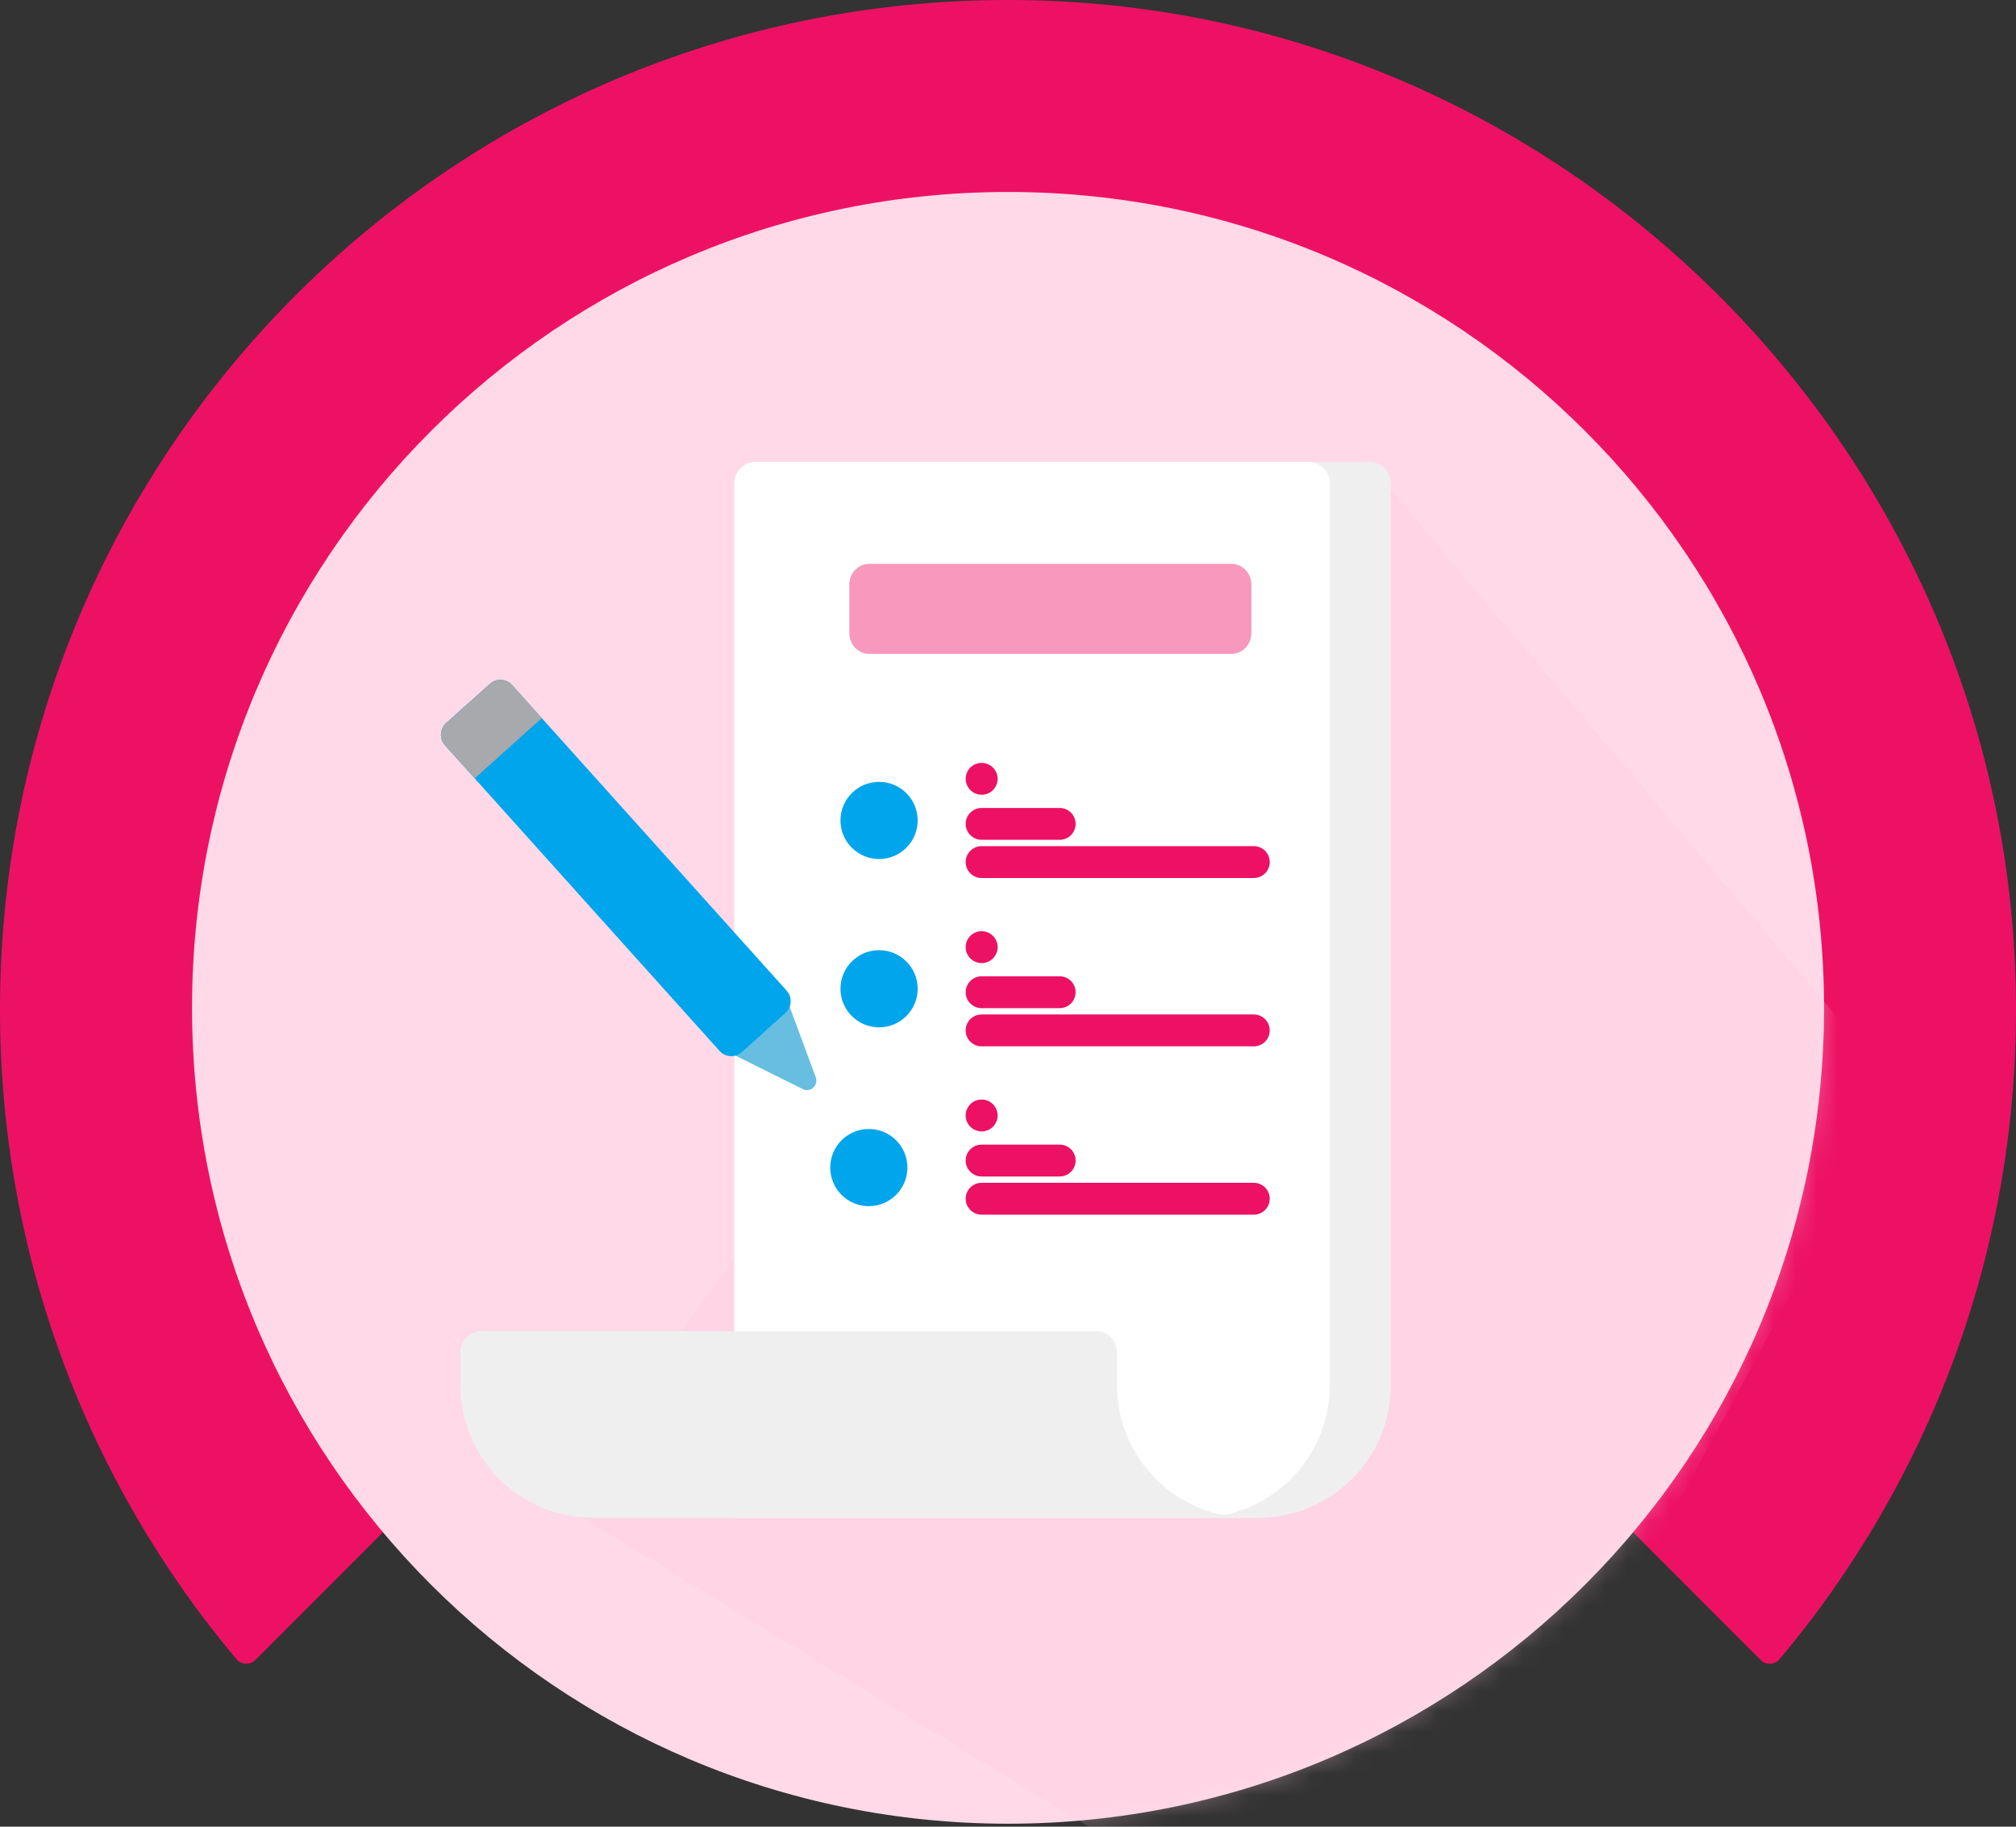 <svg width="96" height="87" viewBox="0 0 96 87" fill="none" xmlns="http://www.w3.org/2000/svg">
<rect x="0" y="0" width="96" height="87" fill="#333333" stroke="none"/>
<path d="M84.744 79.019C91.795 70.622 96.034 59.779 96 47.942C95.927 21.833 74.746 0.368 48.68 0.005C21.86 -0.37 0 21.3 0 48.078C0 59.864 4.234 70.656 11.256 79.019C11.489 79.297 11.914 79.308 12.169 79.053L48 43.162L83.832 79.053C84.087 79.314 84.512 79.297 84.744 79.019Z" fill="#ED1164"/>
<path d="M48.002 86.858C69.462 86.858 86.859 69.46 86.859 48C86.859 26.54 69.462 9.143 48.002 9.143C26.542 9.143 9.145 26.54 9.145 48C9.145 69.46 26.542 86.858 48.002 86.858Z" fill="#FFD9E7"/>
<mask id="mask0_1805_4966" style="mask-type:alpha" maskUnits="userSpaceOnUse" x="9" y="9" width="78" height="78">
<path d="M47.901 86.802C69.385 86.802 86.802 69.385 86.802 47.901C86.802 26.416 69.385 9 47.901 9C26.416 9 9 26.416 9 47.901C9 69.385 26.416 86.802 47.901 86.802Z" fill="#FBC000"/>
</mask>
<g mask="url(#mask0_1805_4966)">
<g opacity="0.8">
<path d="M53.5 88L26.5 71.5L43 49L47 47.377L56.5 42.5L65.5 22.5L90.5 52L74.176 82.183L53.5 88Z" fill="#FFCDE0" fill-opacity="0.5" style="mix-blend-mode:multiply"/>
</g>
</g>
<path d="M34.965 23.012V72.287H59.908C63.397 72.287 66.226 69.458 66.226 65.969V23.012C66.226 22.453 65.773 22 65.214 22H35.977C35.418 22 34.965 22.453 34.965 23.012V23.012Z" fill="white"/>
<path d="M66.228 23.012V65.969C66.228 69.458 63.398 72.287 59.909 72.287H57.004C60.494 72.287 63.323 69.458 63.323 65.969V23.012C63.323 22.453 62.869 22 62.311 22H65.216C65.774 22 66.228 22.453 66.228 23.012V23.012Z" fill="#CBCBCD" fill-opacity="0.32"/>
<path d="M52.177 63.398C52.736 63.398 53.189 63.85 53.189 64.409V65.969C53.189 69.458 56.018 72.287 59.507 72.287H28.244C24.755 72.287 21.926 69.458 21.926 65.969V64.409C21.926 63.851 22.378 63.398 22.938 63.398H52.177Z" fill="#EFEFEF"/>
<path d="M43.699 39.075C43.699 40.09 42.876 40.913 41.861 40.913C40.846 40.913 40.023 40.09 40.023 39.075C40.023 38.06 40.846 37.238 41.861 37.238C42.876 37.238 43.699 38.06 43.699 39.075Z" fill="#01A5EC"/>
<path d="M50.461 39.998H46.743C46.324 39.998 45.984 39.658 45.984 39.239C45.984 38.82 46.324 38.481 46.743 38.481H50.461C50.881 38.481 51.22 38.82 51.22 39.239C51.22 39.658 50.881 39.998 50.461 39.998V39.998Z" fill="#ED1164"/>
<path d="M59.705 41.817H46.743C46.324 41.817 45.984 41.477 45.984 41.058C45.984 40.639 46.324 40.299 46.743 40.299H59.705C60.124 40.299 60.464 40.639 60.464 41.058C60.464 41.477 60.124 41.817 59.705 41.817Z" fill="#ED1164"/>
<path d="M46.747 37.852C46.33 37.852 45.987 37.516 45.984 37.098C45.982 36.679 46.316 36.337 46.734 36.335H46.742H46.747C47.164 36.335 47.503 36.671 47.506 37.089C47.508 37.508 47.171 37.85 46.752 37.852C46.75 37.852 46.749 37.852 46.747 37.852Z" fill="#ED1164"/>
<path d="M43.699 47.092C43.699 48.106 42.876 48.929 41.861 48.929C40.846 48.929 40.023 48.106 40.023 47.092C40.023 46.077 40.846 45.254 41.861 45.254C42.876 45.254 43.699 46.077 43.699 47.092V47.092Z" fill="#01A5EC"/>
<path d="M50.461 48.015H46.743C46.324 48.015 45.984 47.676 45.984 47.257C45.984 46.837 46.324 46.498 46.743 46.498H50.461C50.881 46.498 51.22 46.837 51.22 47.257C51.22 47.676 50.881 48.015 50.461 48.015V48.015Z" fill="#ED1164"/>
<path d="M59.705 49.834H46.743C46.324 49.834 45.984 49.494 45.984 49.075C45.984 48.656 46.324 48.316 46.743 48.316H59.705C60.124 48.316 60.464 48.656 60.464 49.075C60.464 49.494 60.124 49.834 59.705 49.834Z" fill="#ED1164"/>
<path d="M46.747 45.869C46.33 45.869 45.987 45.532 45.984 45.115C45.982 44.695 46.316 44.353 46.734 44.351H46.742H46.747C47.164 44.351 47.503 44.688 47.506 45.105C47.508 45.524 47.171 45.866 46.752 45.869C46.75 45.869 46.749 45.869 46.747 45.869Z" fill="#ED1164"/>
<path d="M43.211 55.608C43.211 56.623 42.388 57.446 41.373 57.446C40.358 57.446 39.535 56.623 39.535 55.608C39.535 54.593 40.358 53.77 41.373 53.77C42.388 53.77 43.211 54.593 43.211 55.608Z" fill="#01A5EC"/>
<path d="M50.461 56.032H46.743C46.324 56.032 45.984 55.692 45.984 55.273C45.984 54.853 46.324 54.514 46.743 54.514H50.461C50.881 54.514 51.22 54.853 51.22 55.273C51.22 55.692 50.881 56.032 50.461 56.032V56.032Z" fill="#ED1164"/>
<path d="M59.705 57.85H46.743C46.324 57.85 45.984 57.51 45.984 57.091C45.984 56.672 46.324 56.332 46.743 56.332H59.705C60.124 56.332 60.464 56.672 60.464 57.091C60.464 57.51 60.124 57.85 59.705 57.85Z" fill="#ED1164"/>
<path d="M46.747 53.886C46.33 53.886 45.987 53.549 45.984 53.132C45.982 52.712 46.316 52.371 46.734 52.368H46.742H46.747C47.164 52.368 47.503 52.705 47.506 53.122C47.508 53.541 47.171 53.883 46.752 53.886C46.75 53.886 46.749 53.886 46.747 53.886Z" fill="#ED1164"/>
<path d="M58.643 31.141H41.391C40.869 31.141 40.445 30.7 40.445 30.155V27.84C40.445 27.296 40.869 26.855 41.391 26.855H58.643C59.166 26.855 59.589 27.296 59.589 27.84V30.155C59.589 30.7 59.166 31.141 58.643 31.141Z" fill="#F798BC"/>
<path d="M34.969 50.25L38.227 51.87C38.59 52.051 38.988 51.694 38.847 51.313L37.585 47.9L34.969 50.25Z" fill="#67BEE1"/>
<path d="M34.268 50.051L21.191 35.493C20.916 35.187 20.941 34.714 21.248 34.438L23.329 32.569C23.636 32.293 24.108 32.319 24.384 32.626L37.461 47.183C37.736 47.491 37.711 47.962 37.404 48.238L35.323 50.108C35.015 50.383 34.544 50.358 34.268 50.051V50.051Z" fill="#01A5EC"/>
<path d="M34.268 50.051L21.191 35.493C20.916 35.187 20.941 34.714 21.248 34.438L22.288 33.503L36.363 49.173L35.323 50.108C35.015 50.383 34.544 50.358 34.268 50.051Z" fill="#01A5EC" fill-opacity="0.6" style="mix-blend-mode:multiply"/>
<path d="M22.608 37.07L21.191 35.493C20.916 35.187 20.941 34.714 21.248 34.438L23.329 32.569C23.636 32.293 24.108 32.319 24.384 32.626L25.8 34.203L22.608 37.07Z" fill="#A7A9AC"/>
</svg>
